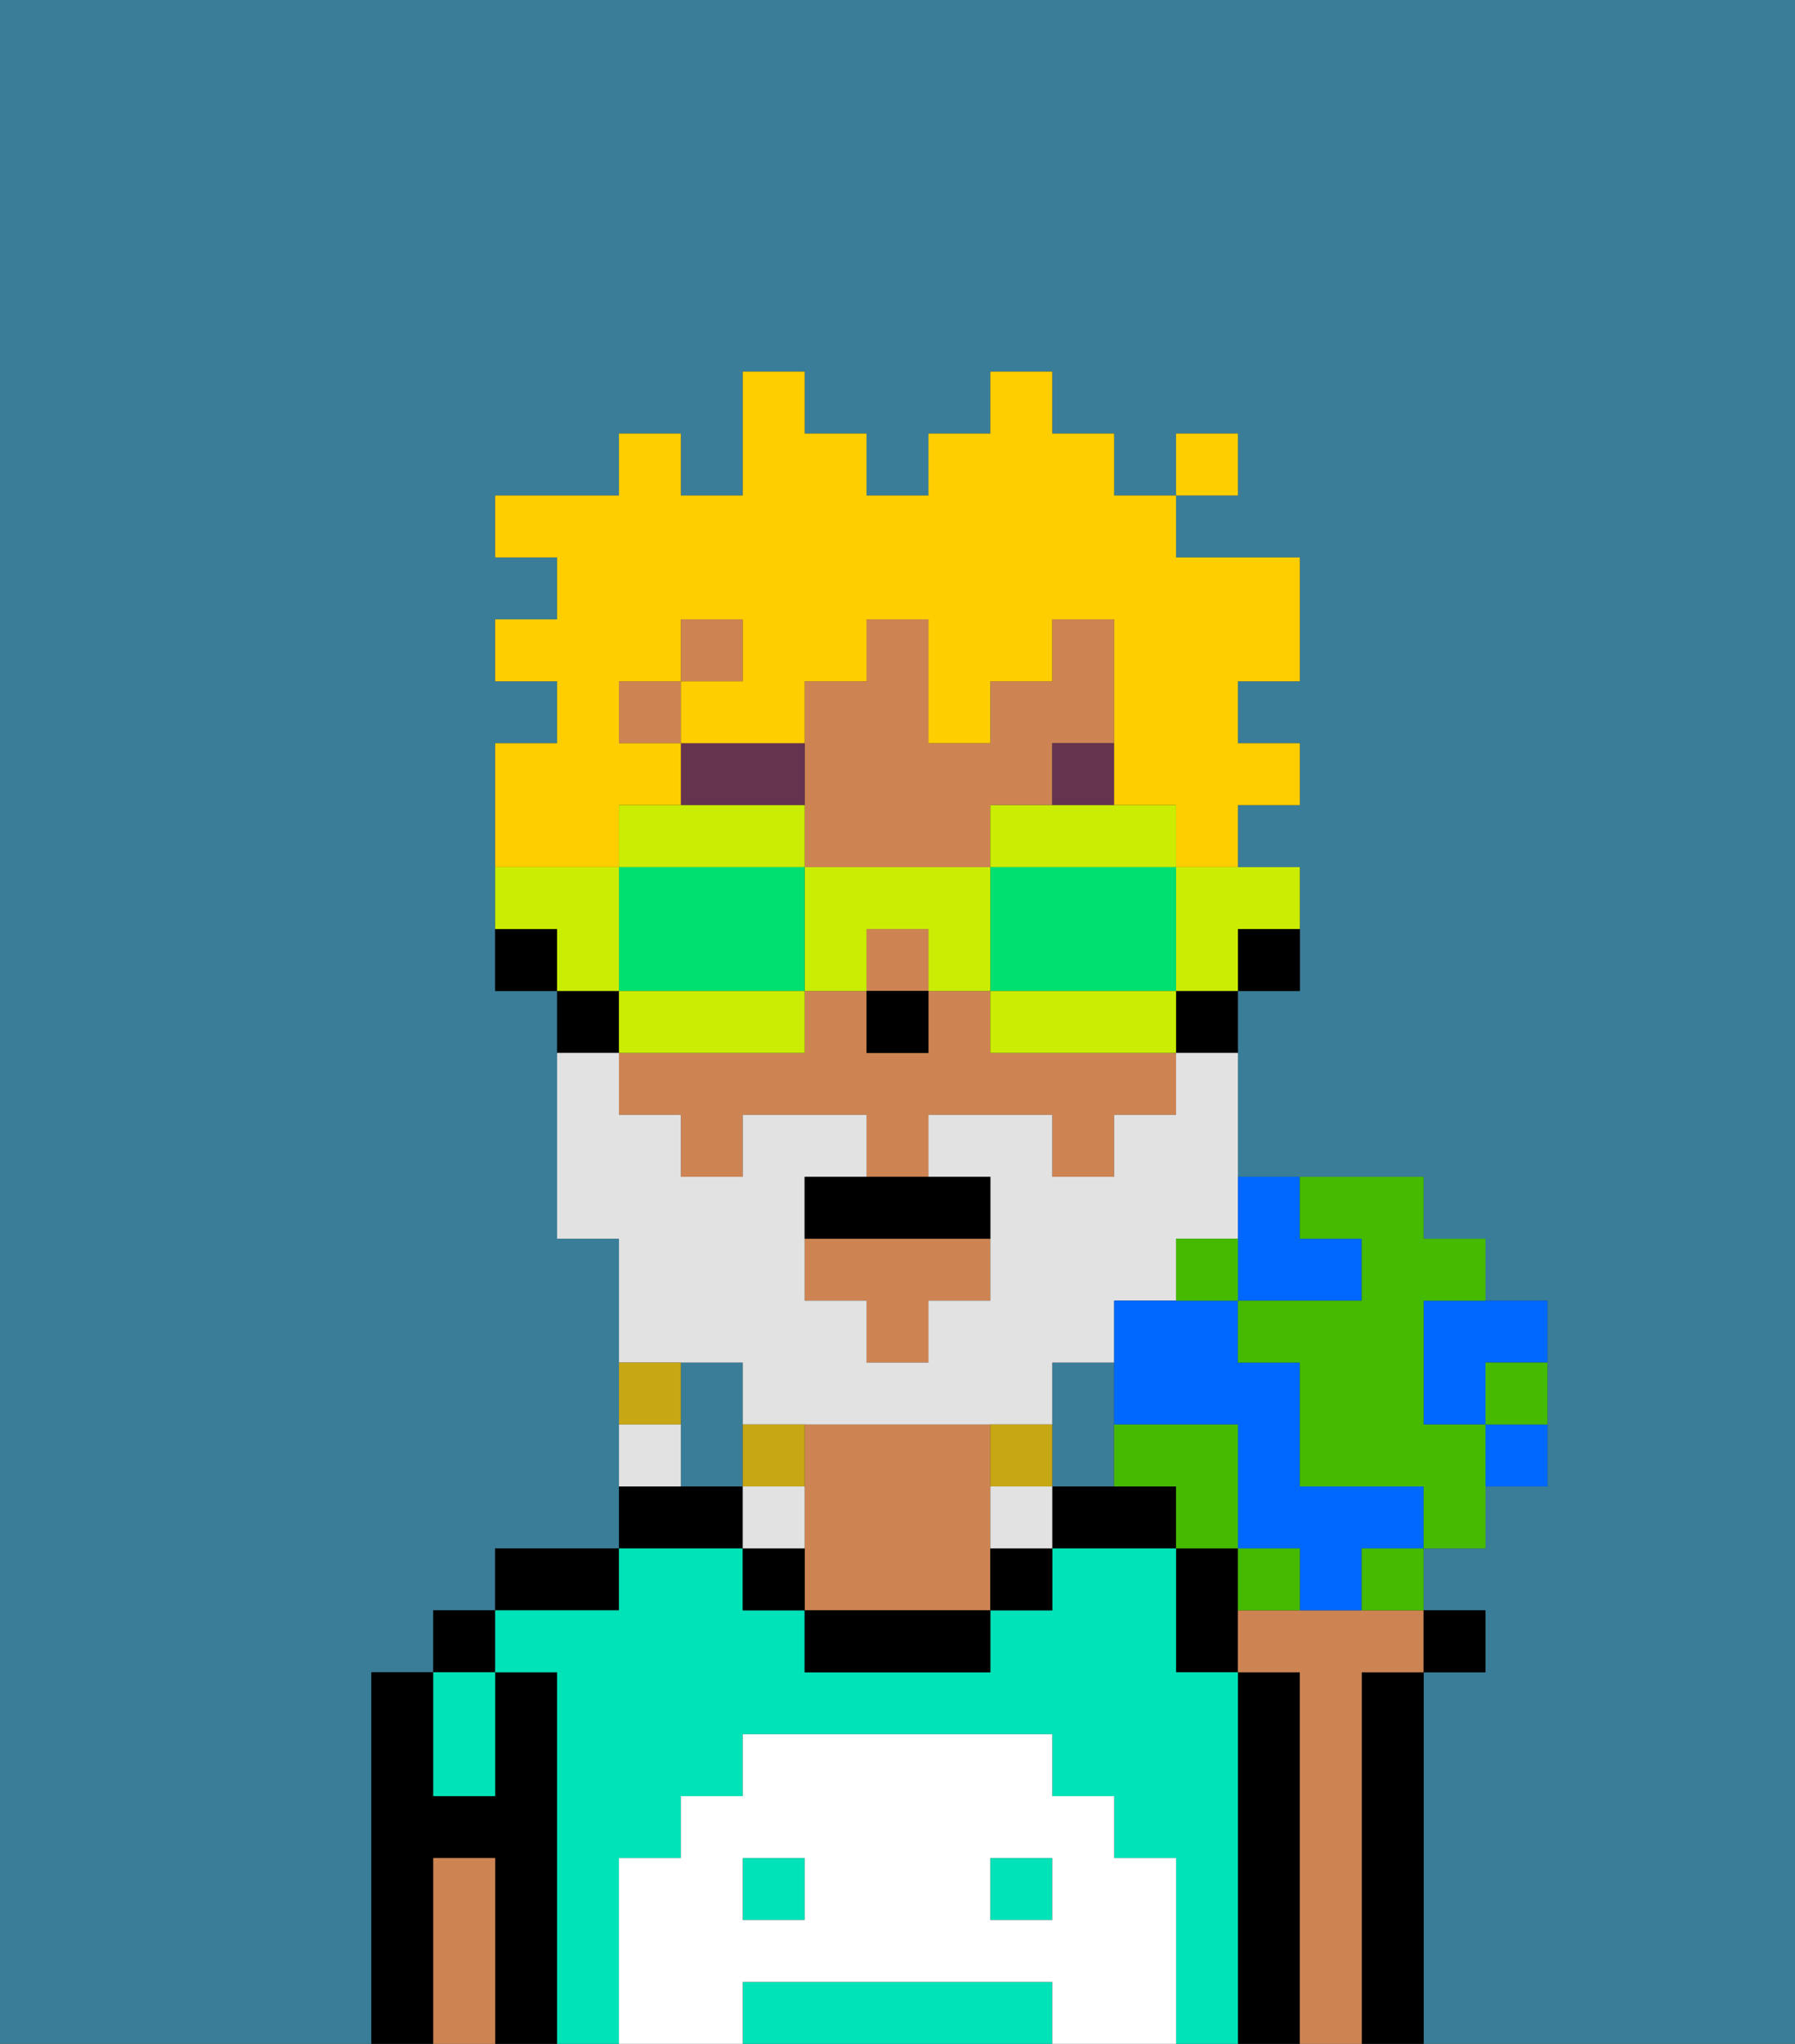 <svg xmlns="http://www.w3.org/2000/svg" viewBox="0 0 29 33"><rect x="0" y="0" width="29" height="33" fill="#333333" stroke="none"/><defs><style>polygon,rect,path{shape-rendering:crispedges;}.ea90-1{fill:#397d98;}.ea90-2{fill:#000000;}.ea90-3{fill:#00e2b7;}.ea90-4{fill:#ce8452;}.ea90-5{fill:#ffffff;}.ea90-6{fill:#66334f;}.ea90-7{fill:#e2e2e2;}.ea90-8{fill:#c8a715;}.ea90-9{fill:#ffce00;}.ea90-10{fill:#cbed03;}.ea90-11{fill:#00e070;}.ea90-12{fill:#0068ff;}.ea90-13{fill:#45ba00;}</style></defs><path class="ea90-1" d="M18,24V22H17v2Z"/><path class="ea90-1" d="M12,22H11v2h1V22Z"/><path class="ea90-1" d="M6,32V27H7V26H8V25h2V20H9V16H8V12H9V11H8V10H9V9H8V8h2V7h1V8h1V6h1V7h1V8h1V7h1V6h1V7h1V8h1V7h1V8H19V9h2v2H20v1h1v1H20v1h1v2H20v3h3v1h1v1h1v3H24v1H23v1h1v1H23v6h6V0H0V33H6Z"/><path class="ea90-2" d="M9,27H8v2H7V27H6v6H7V30H8v3H9V27Z"/><rect class="ea90-2" x="7" y="26" width="1" height="1"/><path class="ea90-2" d="M10,25H8v1h2Z"/><path class="ea90-2" d="M12,24H10v1h2Z"/><path class="ea90-2" d="M18,24H17v1h2V24Z"/><path class="ea90-2" d="M19,25v2h1V25Z"/><path class="ea90-2" d="M21,27H20v6h1V27Z"/><path class="ea90-2" d="M23,27H22v6h1V27Z"/><path class="ea90-3" d="M20,27H19V25H17v1H16v1H13V26H12V25H10v1H8v1H9v6h1V30h1V29h1V28h5v1h1v1h1v3h1V27Z"/><rect class="ea90-3" x="12" y="30" width="1" height="1"/><rect class="ea90-3" x="16" y="30" width="1" height="1"/><path class="ea90-3" d="M16,32H12v1h5V32Z"/><path class="ea90-3" d="M8,29V27H7v2Z"/><path class="ea90-4" d="M22,27h1V26H20v1h1v6h1V27Z"/><path class="ea90-4" d="M16,24V23H13v3h3V24Z"/><path class="ea90-2" d="M13,26v1h3V26H13Z"/><path class="ea90-4" d="M8,30H7v3H8V30Z"/><path class="ea90-2" d="M16,26h1V25H16Z"/><path class="ea90-2" d="M12,25v1h1V25Z"/><path class="ea90-5" d="M19,30H18V29H17V28H12v1H11v1H10v3h2V32h5v1h2V30Zm-6,1H12V30h1Zm4,0H16V30h1Z"/><path class="ea90-2" d="M20,16h1V15H20Z"/><rect class="ea90-4" x="11" y="10" width="1" height="1"/><path class="ea90-4" d="M13,14h3V13h1V12h1V10H17v1H16v1H15V10H14v1H13v3Z"/><path class="ea90-4" d="M16,17V16H15v1H14V16H13v1H10v1h1v1h1V18h2v1h1V18h2v1h1V18h1V17H16Z"/><polygon class="ea90-4" points="13 21 14 21 14 22 15 22 15 21 16 21 16 20 13 20 13 21"/><rect class="ea90-4" x="10" y="11" width="1" height="1"/><rect class="ea90-4" x="14" y="15" width="1" height="1"/><path class="ea90-2" d="M19,17h1V16H19Z"/><path class="ea90-2" d="M10,16H9v1h1Z"/><path class="ea90-2" d="M8,15v1H9V15Z"/><rect class="ea90-2" x="14" y="16" width="1" height="1"/><path class="ea90-6" d="M13,12H11v1h2Z"/><rect class="ea90-6" x="17" y="12" width="1" height="1"/><path class="ea90-7" d="M12,22v1h5V22h1V21h1V20h1V17H19v1H18v1H17V18H15v1h1v2H15v1H14V21H13V19h1V18H12v1H11V18H10V17H9v3h1v2h2Z"/><path class="ea90-8" d="M17,24V23H16v1Z"/><path class="ea90-7" d="M16,24v1h1V24Z"/><path class="ea90-8" d="M13,23H12v1h1Z"/><path class="ea90-7" d="M13,24H12v1h1Z"/><path class="ea90-8" d="M11,22H10v1h1Z"/><path class="ea90-7" d="M11,23H10v1h1Z"/><path class="ea90-2" d="M13,19v1h3V19H13Z"/><path class="ea90-9" d="M10,13h1V12H10V11h1V10h1v1H11v1h2V11h1V10h1v2h1V11h1V10h1v3h1v1h1V13h1V12H20V11h1V9H19V8H18V7H17V6H16V7H15V8H14V7H13V6H12V8H11V7H10V8H8V9H9v1H8v1H9v1H8v2h2Z"/><rect class="ea90-9" x="19" y="7" width="1" height="1"/><path class="ea90-10" d="M19,15v1h1V15h1V14H19Z"/><path class="ea90-10" d="M16,13v1h3V13H16Z"/><path class="ea90-11" d="M16,14v2h3V14H16Z"/><path class="ea90-10" d="M18,16H16v1h3V16Z"/><path class="ea90-10" d="M13,14v2h1V15h1v1h1V14Z"/><path class="ea90-10" d="M13,14V13H10v1h3Z"/><path class="ea90-11" d="M13,16V14H10v2h3Z"/><path class="ea90-10" d="M13,17V16H10v1h3Z"/><path class="ea90-10" d="M10,15V14H8v1H9v1h1Z"/><rect class="ea90-2" x="23" y="26" width="1" height="1"/><path class="ea90-12" d="M20,21h2V20H21V19H20v2Z"/><path class="ea90-12" d="M23,22v1h1V22h1V21H23Z"/><path class="ea90-12" d="M22,24H21V22H20V21H18v2h2v2h1v1h1V25h1V24Z"/><path class="ea90-13" d="M22,20v1H20v1h1v2h2v1h1V23H23V21h1V20H23V19H21v1Z"/><path class="ea90-13" d="M20,24V23H18v1h1v1h1Z"/><path class="ea90-13" d="M20,25v1h1V25Z"/><path class="ea90-12" d="M24,24h1V23H24Z"/><path class="ea90-13" d="M20,20H19v1h1Z"/><path class="ea90-13" d="M22,26h1V25H22Z"/><path class="ea90-13" d="M24,23h1V22H24Z"/></svg>
